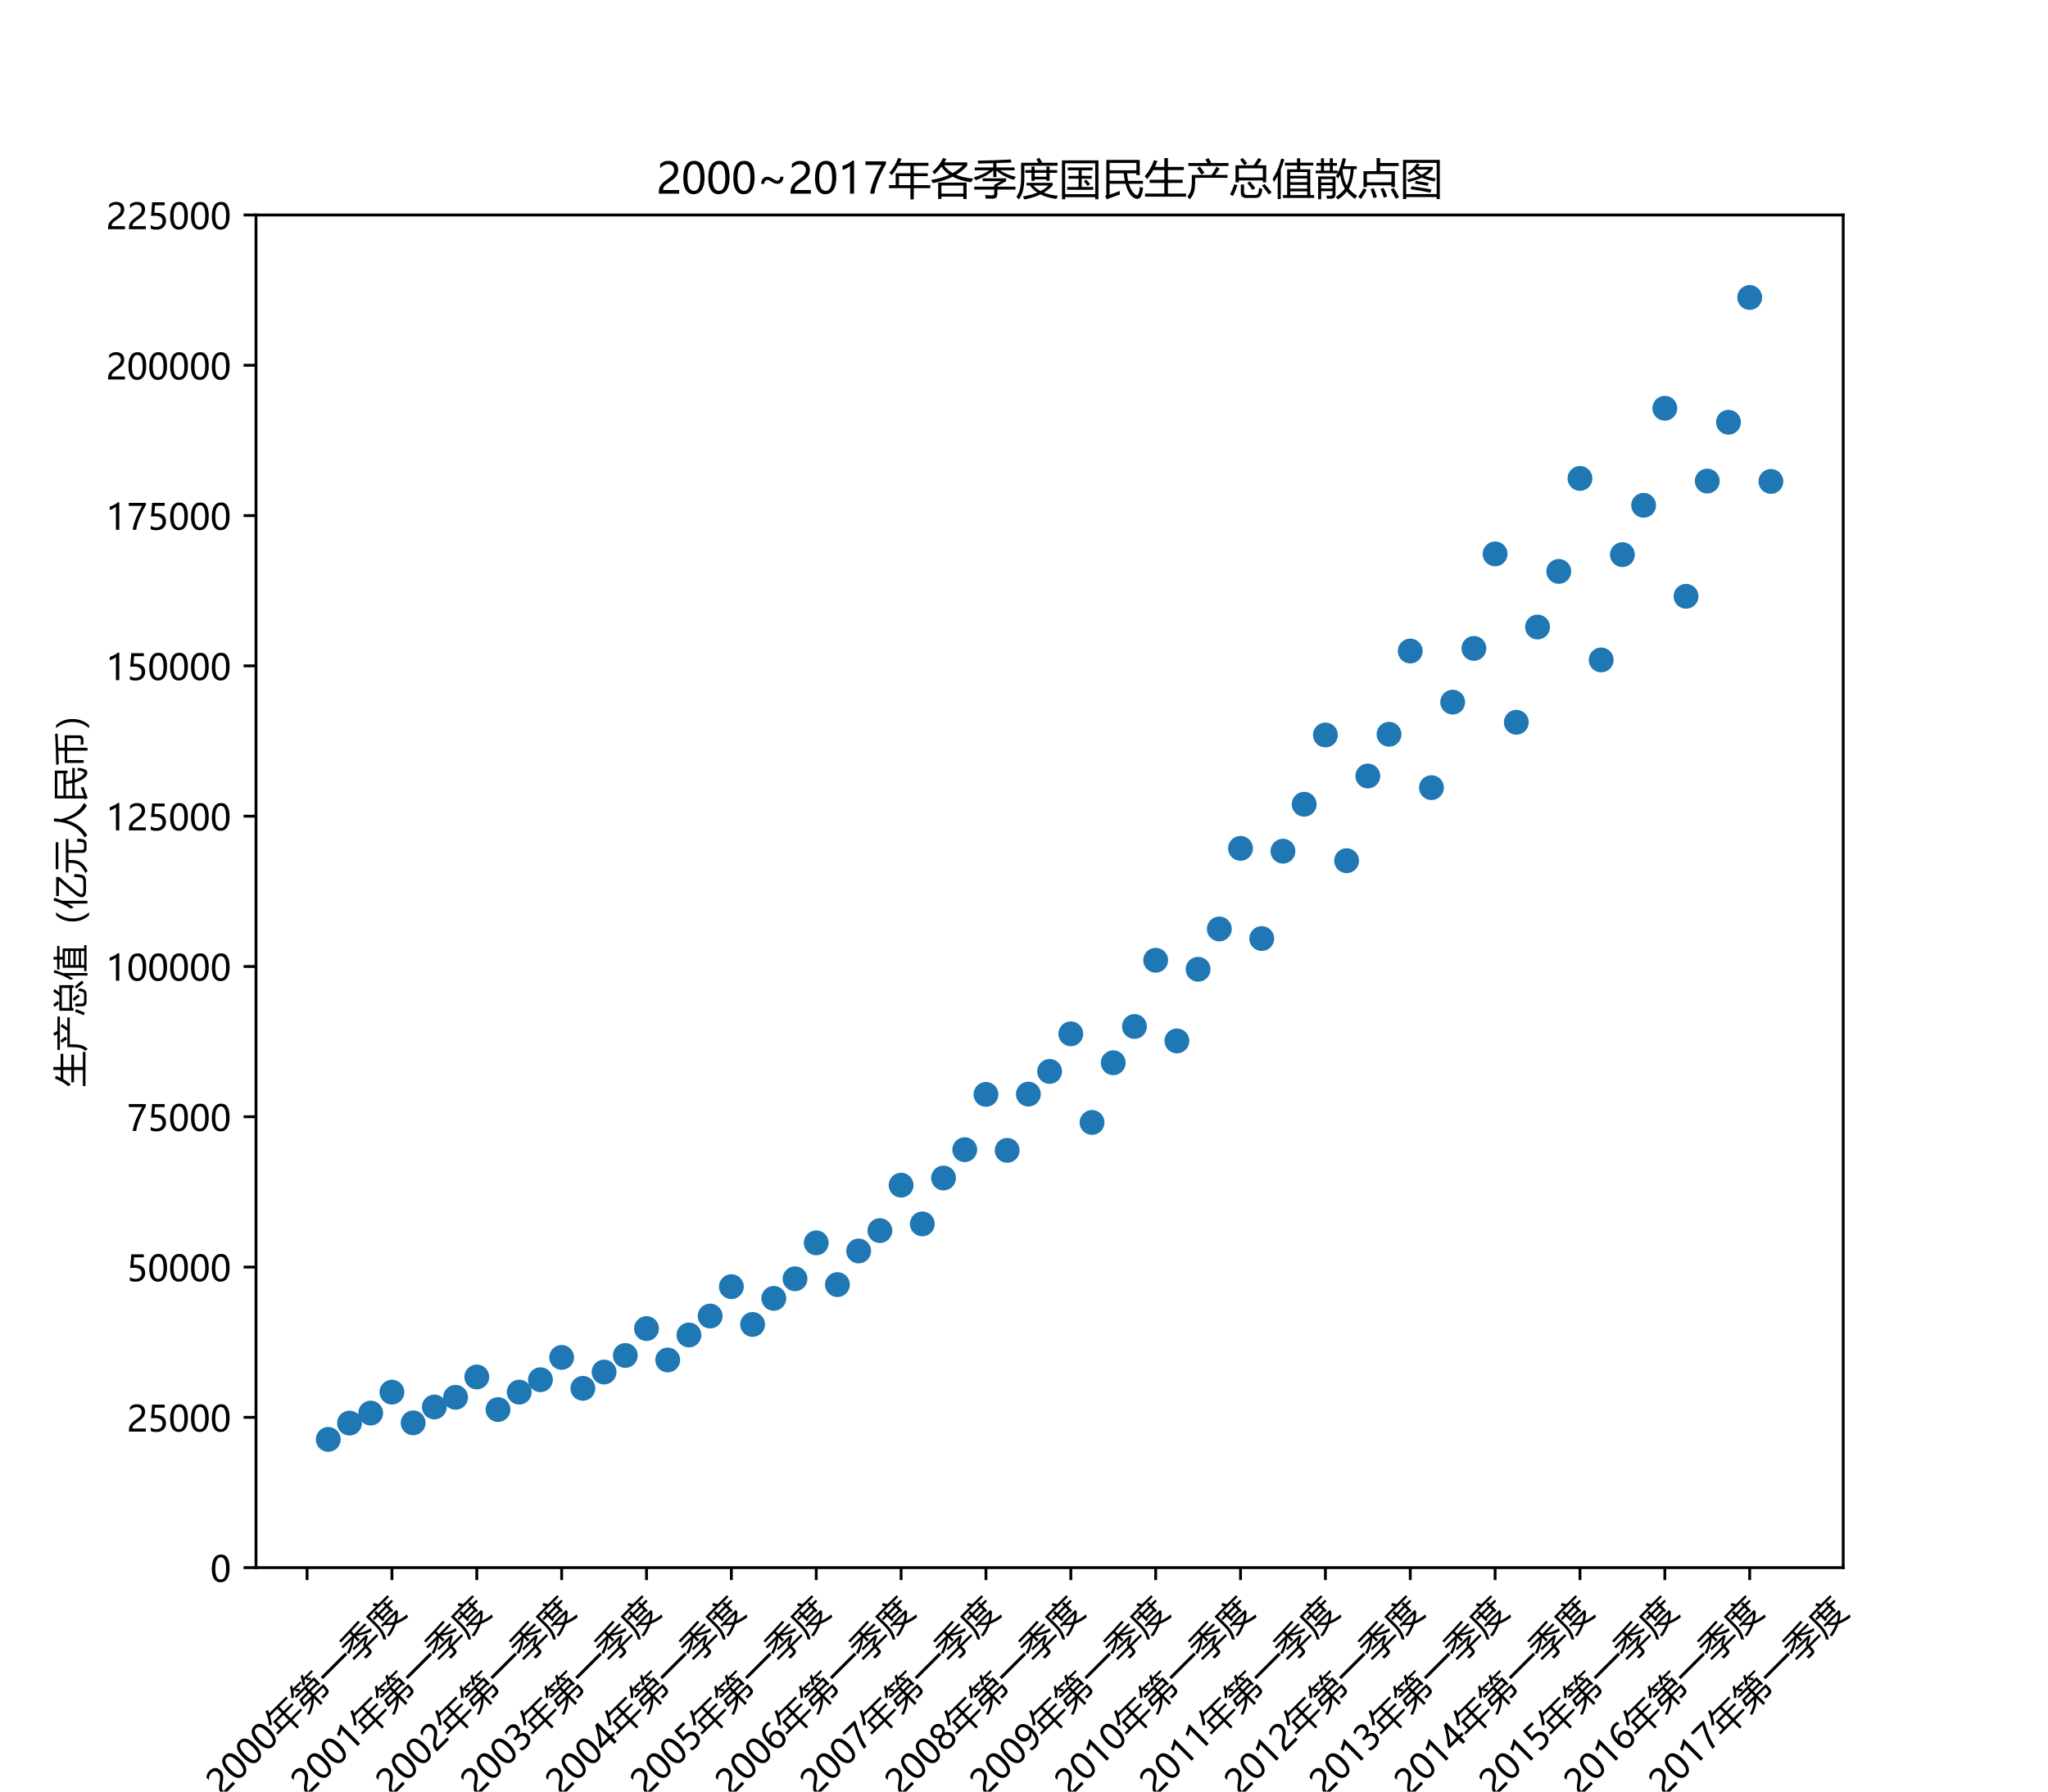 <?xml version="1.0" encoding="utf-8" standalone="no"?>
<!DOCTYPE svg PUBLIC "-//W3C//DTD SVG 1.1//EN"
  "http://www.w3.org/Graphics/SVG/1.1/DTD/svg11.dtd">
<!-- Created with matplotlib (https://matplotlib.org/) -->
<svg height="504pt" version="1.1" viewBox="0 0 576 504" width="576pt" xmlns="http://www.w3.org/2000/svg" xmlns:xlink="http://www.w3.org/1999/xlink">
 <defs>
  <style type="text/css">
*{stroke-linecap:butt;stroke-linejoin:round;}
  </style>
 </defs>
 <g id="figure_1">
  <g id="patch_1">
   <path d="M 0 504 
L 576 504 
L 576 0 
L 0 0 
z
" style="fill:#ffffff;"/>
  </g>
  <g id="axes_1">
   <g id="patch_2">
    <path d="M 72 441 
L 518.4 441 
L 518.4 60.48 
L 72 60.48 
z
" style="fill:#ffffff;"/>
   </g>
   <g id="PathCollection_1">
    <defs>
     <path d="M 0 3 
C 0.796 3 1.559 2.684 2.121 2.121 
C 2.684 1.559 3 0.796 3 0 
C 3 -0.796 2.684 -1.559 2.121 -2.121 
C 1.559 -2.684 0.796 -3 0 -3 
C -0.796 -3 -1.559 -2.684 -2.121 -2.121 
C -2.684 -1.559 -3 -0.796 -3 0 
C -3 0.796 -2.684 1.559 -2.121 2.121 
C -1.559 2.684 -0.796 3 0 3 
z
" id="m6bd9a61816" style="stroke:#1f77b4;"/>
    </defs>
    <g clip-path="url(#p564c3a0871)">
     <use style="fill:#1f77b4;stroke:#1f77b4;" x="92.331" xlink:href="#m6bd9a61816" y="404.927"/>
     <use style="fill:#1f77b4;stroke:#1f77b4;" x="98.298" xlink:href="#m6bd9a61816" y="400.338"/>
     <use style="fill:#1f77b4;stroke:#1f77b4;" x="104.264" xlink:href="#m6bd9a61816" y="397.515"/>
     <use style="fill:#1f77b4;stroke:#1f77b4;" x="110.231" xlink:href="#m6bd9a61816" y="391.627"/>
     <use style="fill:#1f77b4;stroke:#1f77b4;" x="116.198" xlink:href="#m6bd9a61816" y="400.265"/>
     <use style="fill:#1f77b4;stroke:#1f77b4;" x="122.165" xlink:href="#m6bd9a61816" y="395.8"/>
     <use style="fill:#1f77b4;stroke:#1f77b4;" x="128.131" xlink:href="#m6bd9a61816" y="393.083"/>
     <use style="fill:#1f77b4;stroke:#1f77b4;" x="134.098" xlink:href="#m6bd9a61816" y="387.361"/>
     <use style="fill:#1f77b4;stroke:#1f77b4;" x="140.065" xlink:href="#m6bd9a61816" y="396.53"/>
     <use style="fill:#1f77b4;stroke:#1f77b4;" x="146.032" xlink:href="#m6bd9a61816" y="391.626"/>
     <use style="fill:#1f77b4;stroke:#1f77b4;" x="151.998" xlink:href="#m6bd9a61816" y="388.138"/>
     <use style="fill:#1f77b4;stroke:#1f77b4;" x="157.965" xlink:href="#m6bd9a61816" y="381.858"/>
     <use style="fill:#1f77b4;stroke:#1f77b4;" x="163.932" xlink:href="#m6bd9a61816" y="390.559"/>
     <use style="fill:#1f77b4;stroke:#1f77b4;" x="169.899" xlink:href="#m6bd9a61816" y="385.973"/>
     <use style="fill:#1f77b4;stroke:#1f77b4;" x="175.865" xlink:href="#m6bd9a61816" y="381.314"/>
     <use style="fill:#1f77b4;stroke:#1f77b4;" x="181.832" xlink:href="#m6bd9a61816" y="373.745"/>
     <use style="fill:#1f77b4;stroke:#1f77b4;" x="187.799" xlink:href="#m6bd9a61816" y="382.578"/>
     <use style="fill:#1f77b4;stroke:#1f77b4;" x="193.766" xlink:href="#m6bd9a61816" y="375.549"/>
     <use style="fill:#1f77b4;stroke:#1f77b4;" x="199.732" xlink:href="#m6bd9a61816" y="370.215"/>
     <use style="fill:#1f77b4;stroke:#1f77b4;" x="205.699" xlink:href="#m6bd9a61816" y="361.954"/>
     <use style="fill:#1f77b4;stroke:#1f77b4;" x="211.666" xlink:href="#m6bd9a61816" y="372.585"/>
     <use style="fill:#1f77b4;stroke:#1f77b4;" x="217.632" xlink:href="#m6bd9a61816" y="365.246"/>
     <use style="fill:#1f77b4;stroke:#1f77b4;" x="223.599" xlink:href="#m6bd9a61816" y="359.742"/>
     <use style="fill:#1f77b4;stroke:#1f77b4;" x="229.566" xlink:href="#m6bd9a61816" y="349.633"/>
     <use style="fill:#1f77b4;stroke:#1f77b4;" x="235.533" xlink:href="#m6bd9a61816" y="361.38"/>
     <use style="fill:#1f77b4;stroke:#1f77b4;" x="241.499" xlink:href="#m6bd9a61816" y="351.919"/>
     <use style="fill:#1f77b4;stroke:#1f77b4;" x="247.466" xlink:href="#m6bd9a61816" y="346.183"/>
     <use style="fill:#1f77b4;stroke:#1f77b4;" x="253.433" xlink:href="#m6bd9a61816" y="333.403"/>
     <use style="fill:#1f77b4;stroke:#1f77b4;" x="259.4" xlink:href="#m6bd9a61816" y="344.302"/>
     <use style="fill:#1f77b4;stroke:#1f77b4;" x="265.366" xlink:href="#m6bd9a61816" y="331.394"/>
     <use style="fill:#1f77b4;stroke:#1f77b4;" x="271.333" xlink:href="#m6bd9a61816" y="323.421"/>
     <use style="fill:#1f77b4;stroke:#1f77b4;" x="277.3" xlink:href="#m6bd9a61816" y="307.866"/>
     <use style="fill:#1f77b4;stroke:#1f77b4;" x="283.267" xlink:href="#m6bd9a61816" y="323.613"/>
     <use style="fill:#1f77b4;stroke:#1f77b4;" x="289.233" xlink:href="#m6bd9a61816" y="307.786"/>
     <use style="fill:#1f77b4;stroke:#1f77b4;" x="295.2" xlink:href="#m6bd9a61816" y="301.405"/>
     <use style="fill:#1f77b4;stroke:#1f77b4;" x="301.167" xlink:href="#m6bd9a61816" y="290.831"/>
     <use style="fill:#1f77b4;stroke:#1f77b4;" x="307.133" xlink:href="#m6bd9a61816" y="315.761"/>
     <use style="fill:#1f77b4;stroke:#1f77b4;" x="313.1" xlink:href="#m6bd9a61816" y="298.971"/>
     <use style="fill:#1f77b4;stroke:#1f77b4;" x="319.067" xlink:href="#m6bd9a61816" y="288.768"/>
     <use style="fill:#1f77b4;stroke:#1f77b4;" x="325.034" xlink:href="#m6bd9a61816" y="270.133"/>
     <use style="fill:#1f77b4;stroke:#1f77b4;" x="331" xlink:href="#m6bd9a61816" y="292.823"/>
     <use style="fill:#1f77b4;stroke:#1f77b4;" x="336.967" xlink:href="#m6bd9a61816" y="272.671"/>
     <use style="fill:#1f77b4;stroke:#1f77b4;" x="342.934" xlink:href="#m6bd9a61816" y="261.329"/>
     <use style="fill:#1f77b4;stroke:#1f77b4;" x="348.901" xlink:href="#m6bd9a61816" y="238.661"/>
     <use style="fill:#1f77b4;stroke:#1f77b4;" x="354.867" xlink:href="#m6bd9a61816" y="264.031"/>
     <use style="fill:#1f77b4;stroke:#1f77b4;" x="360.834" xlink:href="#m6bd9a61816" y="239.452"/>
     <use style="fill:#1f77b4;stroke:#1f77b4;" x="366.801" xlink:href="#m6bd9a61816" y="226.249"/>
     <use style="fill:#1f77b4;stroke:#1f77b4;" x="372.768" xlink:href="#m6bd9a61816" y="206.763"/>
     <use style="fill:#1f77b4;stroke:#1f77b4;" x="378.734" xlink:href="#m6bd9a61816" y="242.125"/>
     <use style="fill:#1f77b4;stroke:#1f77b4;" x="384.701" xlink:href="#m6bd9a61816" y="218.299"/>
     <use style="fill:#1f77b4;stroke:#1f77b4;" x="390.668" xlink:href="#m6bd9a61816" y="206.562"/>
     <use style="fill:#1f77b4;stroke:#1f77b4;" x="396.634" xlink:href="#m6bd9a61816" y="183.145"/>
     <use style="fill:#1f77b4;stroke:#1f77b4;" x="402.601" xlink:href="#m6bd9a61816" y="221.572"/>
     <use style="fill:#1f77b4;stroke:#1f77b4;" x="408.568" xlink:href="#m6bd9a61816" y="197.523"/>
     <use style="fill:#1f77b4;stroke:#1f77b4;" x="414.535" xlink:href="#m6bd9a61816" y="182.407"/>
     <use style="fill:#1f77b4;stroke:#1f77b4;" x="420.501" xlink:href="#m6bd9a61816" y="155.821"/>
     <use style="fill:#1f77b4;stroke:#1f77b4;" x="426.468" xlink:href="#m6bd9a61816" y="203.186"/>
     <use style="fill:#1f77b4;stroke:#1f77b4;" x="432.435" xlink:href="#m6bd9a61816" y="176.393"/>
     <use style="fill:#1f77b4;stroke:#1f77b4;" x="438.402" xlink:href="#m6bd9a61816" y="160.748"/>
     <use style="fill:#1f77b4;stroke:#1f77b4;" x="444.368" xlink:href="#m6bd9a61816" y="134.584"/>
     <use style="fill:#1f77b4;stroke:#1f77b4;" x="450.335" xlink:href="#m6bd9a61816" y="185.651"/>
     <use style="fill:#1f77b4;stroke:#1f77b4;" x="456.302" xlink:href="#m6bd9a61816" y="156.028"/>
     <use style="fill:#1f77b4;stroke:#1f77b4;" x="462.269" xlink:href="#m6bd9a61816" y="142.147"/>
     <use style="fill:#1f77b4;stroke:#1f77b4;" x="468.235" xlink:href="#m6bd9a61816" y="114.849"/>
     <use style="fill:#1f77b4;stroke:#1f77b4;" x="474.202" xlink:href="#m6bd9a61816" y="167.748"/>
     <use style="fill:#1f77b4;stroke:#1f77b4;" x="480.169" xlink:href="#m6bd9a61816" y="135.326"/>
     <use style="fill:#1f77b4;stroke:#1f77b4;" x="486.136" xlink:href="#m6bd9a61816" y="118.777"/>
     <use style="fill:#1f77b4;stroke:#1f77b4;" x="492.102" xlink:href="#m6bd9a61816" y="83.681"/>
     <use style="fill:#1f77b4;stroke:#1f77b4;" x="498.069" xlink:href="#m6bd9a61816" y="135.429"/>
    </g>
   </g>
   <g id="matplotlib.axis_1">
    <g id="xtick_1">
     <g id="line2d_1">
      <defs>
       <path d="M 0 0 
L 0 3.5 
" id="mee7a3a6217" style="stroke:#000000;stroke-width:0.8;"/>
      </defs>
      <g>
       <use style="stroke:#000000;stroke-width:0.8;" x="86.364" xlink:href="#mee7a3a6217" y="441"/>
      </g>
     </g>
     <g id="text_1">
      <!-- 2000年第一季度 -->
      <defs>
       <path d="M 41.656 55.812 
Q 41.656 61.922 37.797 65.406 
Q 33.938 68.891 27.297 68.891 
Q 22.609 68.891 17.812 66.5 
Q 13.031 64.109 8.891 59.672 
L 8.891 68.953 
Q 12.594 72.797 17.297 74.844 
Q 22.016 76.906 28.375 76.906 
Q 38.625 76.906 44.875 71.406 
Q 51.125 65.922 51.125 56.547 
Q 51.125 48.188 47.281 42.078 
Q 43.453 35.984 34.188 29.594 
Q 24.703 23.047 21.5 20.219 
Q 18.312 17.391 17.031 14.797 
Q 15.766 12.203 15.766 8.5 
L 53.375 8.5 
L 53.375 0 
L 5.812 0 
L 5.812 3.766 
Q 5.812 10.297 7.594 14.859 
Q 9.375 19.438 13.469 23.75 
Q 17.578 28.078 26.266 34.125 
Q 35.156 40.375 38.406 45.094 
Q 41.656 49.812 41.656 55.812 
z
" id="MicrosoftYaHei-50"/>
       <path d="M 4.438 36.328 
Q 4.438 56.344 11.078 66.625 
Q 17.719 76.906 30.328 76.906 
Q 54.344 76.906 54.344 38.141 
Q 54.344 19 47.578 8.859 
Q 40.828 -1.266 28.609 -1.266 
Q 17.094 -1.266 10.766 8.344 
Q 4.438 17.969 4.438 36.328 
z
M 14.203 36.766 
Q 14.203 6.641 29.5 6.641 
Q 44.531 6.641 44.531 37.25 
Q 44.531 68.953 29.781 68.953 
Q 14.203 68.953 14.203 36.766 
z
" id="MicrosoftYaHei-48"/>
       <path d="M 1.859 19.969 
L 17.578 19.969 
L 17.578 47.906 
L 52.156 47.906 
L 52.156 65.281 
L 23.438 65.281 
Q 16.844 53.422 8.688 43.406 
Q 6.156 46.141 2.641 48.875 
Q 16.5 64.5 23.438 83.938 
L 31.453 81.688 
Q 29.391 76.859 27.156 72.312 
L 94.344 72.312 
L 94.344 65.281 
L 60.062 65.281 
L 60.062 47.906 
L 92.672 47.906 
L 92.672 41.062 
L 60.062 41.062 
L 60.062 19.969 
L 98.734 19.969 
L 98.734 12.938 
L 60.062 12.938 
L 60.062 -13.422 
L 52.156 -13.422 
L 52.156 12.938 
L 1.859 12.938 
z
M 25.297 19.969 
L 52.156 19.969 
L 52.156 41.062 
L 25.297 41.062 
z
" id="MicrosoftYaHei-24180"/>
       <path d="M 62.594 83.547 
L 71 83.547 
Q 68.844 78.719 66.5 74.359 
L 97.266 74.359 
L 97.266 68.312 
L 72.656 68.312 
Q 76.906 64.156 80.672 59.719 
L 75.094 55.516 
L 87.703 55.516 
L 87.703 29.438 
L 80.172 29.438 
L 80.172 32.953 
L 53.609 32.953 
L 53.609 23.188 
L 92.875 23.188 
Q 92.484 14.406 91.891 6.5 
Q 91.219 -5.812 79.391 -5.812 
Q 73.438 -5.812 64.656 -5.719 
Q 63.969 -2.094 62.984 2 
Q 72.562 1.516 77.938 1.516 
Q 83.688 1.516 84.188 7.281 
Q 84.672 11.859 84.859 16.547 
L 53.609 16.547 
L 53.609 -13.328 
L 45.797 -13.328 
L 45.797 14.203 
Q 32.172 -2.297 4.781 -10.984 
Q 3.031 -8.156 0.688 -4.734 
Q 24.469 2.25 38.484 16.547 
L 8.797 16.547 
L 8.797 23.188 
L 13.484 39.594 
L 45.797 39.594 
L 45.797 48.875 
L 11.625 48.875 
L 11.625 55.516 
L 30.812 55.516 
Q 26.766 60.797 22.75 65.375 
L 26.656 68.312 
L 19.484 68.312 
Q 13.672 60.547 6.062 54.047 
Q 4.109 56.391 1.172 59.328 
Q 13.578 69.391 20.219 83.547 
L 28.609 83.547 
Q 26.375 78.766 23.641 74.359 
L 51.953 74.359 
L 51.953 68.312 
L 28.516 68.312 
Q 32.422 64.359 36.422 59.812 
L 30.953 55.516 
L 74.906 55.516 
Q 70.953 60.844 67.094 65.281 
L 71.234 68.312 
L 62.938 68.312 
Q 59.125 62.25 54.781 57.375 
Q 52.641 59.516 48.828 62.156 
Q 57.031 70.562 62.594 83.547 
z
M 16.797 23.188 
L 45.797 23.188 
L 45.797 32.953 
L 19.531 32.953 
z
M 80.172 48.875 
L 53.609 48.875 
L 53.609 39.594 
L 80.172 39.594 
z
" id="MicrosoftYaHei-31532"/>
       <path d="M 1.562 42.234 
L 98.641 42.234 
L 98.641 33.641 
L 1.562 33.641 
z
" id="MicrosoftYaHei-19968"/>
       <path d="M 2.828 61.469 
L 46.297 61.469 
L 46.297 71.438 
Q 28.375 70.906 11.141 70.562 
Q 10.75 73.688 9.578 77.391 
Q 51.562 77.984 87.594 80.125 
L 88.875 73 
Q 71 72.266 53.719 71.688 
L 53.719 61.469 
L 96.297 61.469 
L 96.297 54.828 
L 62.359 54.828 
Q 76.766 44.531 99.125 39.5 
Q 96.781 36.188 94.625 32.281 
Q 68.656 40.188 53.719 54.344 
L 53.719 38.922 
L 46.297 38.922 
L 46.297 54.5 
Q 32.234 41.266 5.172 31.297 
Q 3.516 34.625 0.594 37.938 
Q 23.922 45.266 37.312 54.828 
L 2.828 54.828 
z
M 1.766 16.453 
L 48.531 16.453 
L 48.531 20.75 
L 64.359 29.25 
L 21.484 29.25 
L 21.484 35.891 
L 76.562 35.891 
L 76.562 29.156 
L 55.953 18.016 
L 55.953 16.453 
L 98.344 16.453 
L 98.344 9.625 
L 55.953 9.625 
L 55.953 0.828 
Q 55.953 -6.5 53.328 -8.938 
Q 50.875 -11.766 44.047 -11.766 
Q 36.922 -11.766 28.516 -11.578 
Q 28.219 -7.766 27.344 -3.078 
Q 35.25 -3.953 42.969 -4.047 
Q 48.531 -4.156 48.531 1.516 
L 48.531 9.625 
L 1.766 9.625 
z
" id="MicrosoftYaHei-23395"/>
       <path d="M 24.219 19 
L 24.219 25.438 
L 85.453 25.438 
L 85.453 19.094 
Q 76.609 9.578 64.797 2.547 
Q 78.906 -3.125 97.859 -4.828 
L 94.047 -12.453 
Q 72.266 -9.422 56.938 -1.703 
Q 40.625 -9.672 19.531 -13.531 
Q 17.969 -10.406 15.531 -6.5 
Q 34.859 -3.469 49.469 2.594 
Q 39.016 9.375 32.281 19 
z
M 21.297 55.328 
L 35.844 55.328 
L 35.844 63.531 
L 43.266 63.531 
L 43.266 55.328 
L 70.906 55.328 
L 70.906 63.625 
L 78.328 63.625 
L 78.328 55.328 
L 96.094 55.328 
L 96.094 48.875 
L 78.328 48.875 
L 78.328 30.125 
L 70.906 30.125 
L 70.906 33.547 
L 43.266 33.547 
L 43.266 30.031 
L 35.844 30.031 
L 35.844 48.875 
L 21.297 48.875 
z
M 47.266 80.812 
L 54.391 84.234 
Q 57.719 79 61.078 72.406 
L 97.078 72.406 
L 97.078 65.578 
L 19.141 65.578 
L 19.141 36.188 
Q 19.141 2.781 6.156 -13.625 
Q 3.719 -10.406 0.594 -6.984 
Q 11.328 6.203 11.531 36.672 
L 11.531 72.406 
L 52.047 72.406 
Q 49.812 76.703 47.266 80.812 
z
M 43.266 39.797 
L 70.906 39.797 
L 70.906 48.875 
L 43.266 48.875 
z
M 75.297 19 
L 40.438 19 
Q 47.359 11.375 57.125 6.109 
Q 67.719 11.578 75.297 19 
z
" id="MicrosoftYaHei-24230"/>
      </defs>
      <g transform="translate(62.341 505.594)rotate(-45)scale(0.1 -0.1)">
       <use xlink:href="#MicrosoftYaHei-50"/>
       <use x="58.643" xlink:href="#MicrosoftYaHei-48"/>
       <use x="117.285" xlink:href="#MicrosoftYaHei-48"/>
       <use x="175.928" xlink:href="#MicrosoftYaHei-48"/>
       <use x="234.57" xlink:href="#MicrosoftYaHei-24180"/>
       <use x="334.57" xlink:href="#MicrosoftYaHei-31532"/>
       <use x="434.57" xlink:href="#MicrosoftYaHei-19968"/>
       <use x="534.57" xlink:href="#MicrosoftYaHei-23395"/>
       <use x="634.57" xlink:href="#MicrosoftYaHei-24230"/>
      </g>
     </g>
    </g>
    <g id="xtick_2">
     <g id="line2d_2">
      <g>
       <use style="stroke:#000000;stroke-width:0.8;" x="110.231" xlink:href="#mee7a3a6217" y="441"/>
      </g>
     </g>
     <g id="text_2">
      <!-- 2001年第一季度 -->
      <defs>
       <path d="M 27.828 0 
L 27.828 64.703 
Q 25.594 62.453 20.234 59.672 
Q 14.891 56.891 10.359 55.766 
L 10.359 65.141 
Q 16.359 66.797 23.188 70.438 
Q 30.031 74.078 33.688 77.297 
L 37.312 77.297 
L 37.312 0 
z
" id="MicrosoftYaHei-49"/>
      </defs>
      <g transform="translate(86.208 505.594)rotate(-45)scale(0.1 -0.1)">
       <use xlink:href="#MicrosoftYaHei-50"/>
       <use x="58.643" xlink:href="#MicrosoftYaHei-48"/>
       <use x="117.285" xlink:href="#MicrosoftYaHei-48"/>
       <use x="175.928" xlink:href="#MicrosoftYaHei-49"/>
       <use x="234.57" xlink:href="#MicrosoftYaHei-24180"/>
       <use x="334.57" xlink:href="#MicrosoftYaHei-31532"/>
       <use x="434.57" xlink:href="#MicrosoftYaHei-19968"/>
       <use x="534.57" xlink:href="#MicrosoftYaHei-23395"/>
       <use x="634.57" xlink:href="#MicrosoftYaHei-24230"/>
      </g>
     </g>
    </g>
    <g id="xtick_3">
     <g id="line2d_3">
      <g>
       <use style="stroke:#000000;stroke-width:0.8;" x="134.098" xlink:href="#mee7a3a6217" y="441"/>
      </g>
     </g>
     <g id="text_3">
      <!-- 2002年第一季度 -->
      <g transform="translate(110.075 505.594)rotate(-45)scale(0.1 -0.1)">
       <use xlink:href="#MicrosoftYaHei-50"/>
       <use x="58.643" xlink:href="#MicrosoftYaHei-48"/>
       <use x="117.285" xlink:href="#MicrosoftYaHei-48"/>
       <use x="175.928" xlink:href="#MicrosoftYaHei-50"/>
       <use x="234.57" xlink:href="#MicrosoftYaHei-24180"/>
       <use x="334.57" xlink:href="#MicrosoftYaHei-31532"/>
       <use x="434.57" xlink:href="#MicrosoftYaHei-19968"/>
       <use x="534.57" xlink:href="#MicrosoftYaHei-23395"/>
       <use x="634.57" xlink:href="#MicrosoftYaHei-24230"/>
      </g>
     </g>
    </g>
    <g id="xtick_4">
     <g id="line2d_4">
      <g>
       <use style="stroke:#000000;stroke-width:0.8;" x="157.965" xlink:href="#mee7a3a6217" y="441"/>
      </g>
     </g>
     <g id="text_4">
      <!-- 2003年第一季度 -->
      <defs>
       <path d="M 6.984 12.641 
Q 14.75 6.641 24.516 6.641 
Q 32.328 6.641 36.891 10.469 
Q 41.453 14.312 41.453 20.75 
Q 41.453 35.109 20.906 35.109 
L 14.594 35.109 
L 14.594 43.016 
L 20.609 43.016 
Q 38.812 43.016 38.812 56.5 
Q 38.812 68.953 24.906 68.953 
Q 16.938 68.953 9.906 63.578 
L 9.906 72.609 
Q 17.328 76.906 27.25 76.906 
Q 36.922 76.906 42.781 71.844 
Q 48.641 66.797 48.641 58.734 
Q 48.641 43.891 33.5 39.656 
L 33.5 39.453 
Q 41.703 38.578 46.453 33.672 
Q 51.219 28.766 51.219 21.438 
Q 51.219 11.234 43.875 4.984 
Q 36.531 -1.266 24.312 -1.266 
Q 13.578 -1.266 6.984 2.734 
z
" id="MicrosoftYaHei-51"/>
      </defs>
      <g transform="translate(133.942 505.594)rotate(-45)scale(0.1 -0.1)">
       <use xlink:href="#MicrosoftYaHei-50"/>
       <use x="58.643" xlink:href="#MicrosoftYaHei-48"/>
       <use x="117.285" xlink:href="#MicrosoftYaHei-48"/>
       <use x="175.928" xlink:href="#MicrosoftYaHei-51"/>
       <use x="234.57" xlink:href="#MicrosoftYaHei-24180"/>
       <use x="334.57" xlink:href="#MicrosoftYaHei-31532"/>
       <use x="434.57" xlink:href="#MicrosoftYaHei-19968"/>
       <use x="534.57" xlink:href="#MicrosoftYaHei-23395"/>
       <use x="634.57" xlink:href="#MicrosoftYaHei-24230"/>
      </g>
     </g>
    </g>
    <g id="xtick_5">
     <g id="line2d_5">
      <g>
       <use style="stroke:#000000;stroke-width:0.8;" x="181.832" xlink:href="#mee7a3a6217" y="441"/>
      </g>
     </g>
     <g id="text_5">
      <!-- 2004年第一季度 -->
      <defs>
       <path d="M 45.406 75.641 
L 45.406 25.688 
L 56.734 25.688 
L 56.734 17.781 
L 45.406 17.781 
L 45.406 0 
L 36.141 0 
L 36.141 17.781 
L 0.828 17.781 
L 0.828 25.25 
Q 10.25 35.844 19.766 49.656 
Q 29.297 63.484 35.5 75.641 
z
M 11.578 25.688 
L 36.141 25.688 
L 36.141 61.719 
Q 31.062 52.594 25.25 44.016 
Q 19.438 35.453 11.578 25.688 
z
" id="MicrosoftYaHei-52"/>
      </defs>
      <g transform="translate(157.809 505.594)rotate(-45)scale(0.1 -0.1)">
       <use xlink:href="#MicrosoftYaHei-50"/>
       <use x="58.643" xlink:href="#MicrosoftYaHei-48"/>
       <use x="117.285" xlink:href="#MicrosoftYaHei-48"/>
       <use x="175.928" xlink:href="#MicrosoftYaHei-52"/>
       <use x="234.57" xlink:href="#MicrosoftYaHei-24180"/>
       <use x="334.57" xlink:href="#MicrosoftYaHei-31532"/>
       <use x="434.57" xlink:href="#MicrosoftYaHei-19968"/>
       <use x="534.57" xlink:href="#MicrosoftYaHei-23395"/>
       <use x="634.57" xlink:href="#MicrosoftYaHei-24230"/>
      </g>
     </g>
    </g>
    <g id="xtick_6">
     <g id="line2d_6">
      <g>
       <use style="stroke:#000000;stroke-width:0.8;" x="205.699" xlink:href="#mee7a3a6217" y="441"/>
      </g>
     </g>
     <g id="text_6">
      <!-- 2005年第一季度 -->
      <defs>
       <path d="M 51.469 23.344 
Q 51.469 12.25 44.109 5.469 
Q 36.766 -1.312 24.359 -1.312 
Q 13.719 -1.312 8.5 1.859 
L 8.5 11.625 
Q 16.156 6.641 24.125 6.641 
Q 32.031 6.641 36.891 11 
Q 41.75 15.375 41.75 22.609 
Q 41.75 29.828 36.688 33.859 
Q 31.641 37.891 22.406 37.891 
Q 15.281 37.891 9.578 37.25 
L 12.359 75.641 
L 47.703 75.641 
L 47.703 67.234 
L 20.406 67.234 
L 18.844 45.797 
L 25.734 46.094 
Q 37.75 46.094 44.609 40.109 
Q 51.469 34.125 51.469 23.344 
z
" id="MicrosoftYaHei-53"/>
      </defs>
      <g transform="translate(181.676 505.594)rotate(-45)scale(0.1 -0.1)">
       <use xlink:href="#MicrosoftYaHei-50"/>
       <use x="58.643" xlink:href="#MicrosoftYaHei-48"/>
       <use x="117.285" xlink:href="#MicrosoftYaHei-48"/>
       <use x="175.928" xlink:href="#MicrosoftYaHei-53"/>
       <use x="234.57" xlink:href="#MicrosoftYaHei-24180"/>
       <use x="334.57" xlink:href="#MicrosoftYaHei-31532"/>
       <use x="434.57" xlink:href="#MicrosoftYaHei-19968"/>
       <use x="534.57" xlink:href="#MicrosoftYaHei-23395"/>
       <use x="634.57" xlink:href="#MicrosoftYaHei-24230"/>
      </g>
     </g>
    </g>
    <g id="xtick_7">
     <g id="line2d_7">
      <g>
       <use style="stroke:#000000;stroke-width:0.8;" x="229.566" xlink:href="#mee7a3a6217" y="441"/>
      </g>
     </g>
     <g id="text_7">
      <!-- 2006年第一季度 -->
      <defs>
       <path d="M 49.703 65.922 
Q 43.797 68.953 37.359 68.953 
Q 27.547 68.953 21.578 60.406 
Q 15.625 51.859 15.531 37.062 
L 15.766 37.062 
Q 21.141 47.469 32.906 47.469 
Q 42.719 47.469 48.578 41.062 
Q 54.438 34.672 54.438 24.078 
Q 54.438 12.984 47.672 5.859 
Q 40.922 -1.266 30.422 -1.266 
Q 18.891 -1.266 12.328 7.734 
Q 5.766 16.75 5.766 33.297 
Q 5.766 53.328 14.375 65.109 
Q 23 76.906 37.062 76.906 
Q 45.125 76.906 49.703 74.703 
z
M 16.109 24.75 
Q 16.109 17.281 20.094 11.953 
Q 24.078 6.641 30.672 6.641 
Q 36.922 6.641 40.828 11.234 
Q 44.734 15.828 44.734 23.047 
Q 44.734 30.859 41.047 35.203 
Q 37.359 39.547 30.562 39.547 
Q 24.125 39.547 20.109 35.156 
Q 16.109 30.766 16.109 24.75 
z
" id="MicrosoftYaHei-54"/>
      </defs>
      <g transform="translate(205.543 505.594)rotate(-45)scale(0.1 -0.1)">
       <use xlink:href="#MicrosoftYaHei-50"/>
       <use x="58.643" xlink:href="#MicrosoftYaHei-48"/>
       <use x="117.285" xlink:href="#MicrosoftYaHei-48"/>
       <use x="175.928" xlink:href="#MicrosoftYaHei-54"/>
       <use x="234.57" xlink:href="#MicrosoftYaHei-24180"/>
       <use x="334.57" xlink:href="#MicrosoftYaHei-31532"/>
       <use x="434.57" xlink:href="#MicrosoftYaHei-19968"/>
       <use x="534.57" xlink:href="#MicrosoftYaHei-23395"/>
       <use x="634.57" xlink:href="#MicrosoftYaHei-24230"/>
      </g>
     </g>
    </g>
    <g id="xtick_8">
     <g id="line2d_8">
      <g>
       <use style="stroke:#000000;stroke-width:0.8;" x="253.433" xlink:href="#mee7a3a6217" y="441"/>
      </g>
     </g>
     <g id="text_8">
      <!-- 2007年第一季度 -->
      <defs>
       <path d="M 53.469 69.734 
Q 41.547 48.922 34.734 31.219 
Q 27.938 13.531 26.312 0 
L 16.359 0 
Q 18.172 13.328 24.906 30.422 
Q 31.641 47.516 42.922 67.188 
L 5.422 67.188 
L 5.422 75.641 
L 53.469 75.641 
z
" id="MicrosoftYaHei-55"/>
      </defs>
      <g transform="translate(229.409 505.594)rotate(-45)scale(0.1 -0.1)">
       <use xlink:href="#MicrosoftYaHei-50"/>
       <use x="58.643" xlink:href="#MicrosoftYaHei-48"/>
       <use x="117.285" xlink:href="#MicrosoftYaHei-48"/>
       <use x="175.928" xlink:href="#MicrosoftYaHei-55"/>
       <use x="234.57" xlink:href="#MicrosoftYaHei-24180"/>
       <use x="334.57" xlink:href="#MicrosoftYaHei-31532"/>
       <use x="434.57" xlink:href="#MicrosoftYaHei-19968"/>
       <use x="534.57" xlink:href="#MicrosoftYaHei-23395"/>
       <use x="634.57" xlink:href="#MicrosoftYaHei-24230"/>
      </g>
     </g>
    </g>
    <g id="xtick_9">
     <g id="line2d_9">
      <g>
       <use style="stroke:#000000;stroke-width:0.8;" x="277.3" xlink:href="#mee7a3a6217" y="441"/>
      </g>
     </g>
     <g id="text_9">
      <!-- 2008年第一季度 -->
      <defs>
       <path d="M 4.781 21.094 
Q 4.781 27.641 8.688 33.156 
Q 12.594 38.672 18.75 41.016 
Q 13.812 43.797 10.938 48.141 
Q 8.062 52.484 8.062 57.562 
Q 8.062 62.938 10.812 67.375 
Q 13.578 71.828 18.484 74.359 
Q 23.391 76.906 29.297 76.906 
Q 35.25 76.906 40.188 74.391 
Q 45.125 71.875 47.859 67.422 
Q 50.594 62.984 50.594 57.562 
Q 50.594 52.594 47.781 48.219 
Q 44.969 43.844 39.984 41.016 
Q 46.141 38.625 50 33.109 
Q 53.859 27.594 53.859 21.094 
Q 53.859 14.656 50.781 9.547 
Q 47.703 4.438 42.031 1.609 
Q 36.375 -1.219 29.297 -1.219 
Q 22.266 -1.219 16.641 1.609 
Q 11.031 4.438 7.906 9.562 
Q 4.781 14.703 4.781 21.094 
z
M 14.156 21.531 
Q 14.156 14.797 18.312 10.734 
Q 22.469 6.688 29.344 6.688 
Q 36.078 6.688 40.344 10.812 
Q 44.625 14.938 44.625 21.531 
Q 44.625 27.781 40.297 32.047 
Q 35.984 36.328 29.344 36.328 
Q 22.75 36.328 18.453 32.156 
Q 14.156 27.984 14.156 21.531 
z
M 16.891 56.781 
Q 16.891 51.703 20.5 48.062 
Q 24.125 44.438 29.344 44.438 
Q 34.469 44.438 38.203 48.094 
Q 41.938 51.766 41.938 56.781 
Q 41.938 61.922 38.344 65.484 
Q 34.766 69.047 29.344 69.047 
Q 23.969 69.047 20.422 65.547 
Q 16.891 62.062 16.891 56.781 
z
" id="MicrosoftYaHei-56"/>
      </defs>
      <g transform="translate(253.276 505.594)rotate(-45)scale(0.1 -0.1)">
       <use xlink:href="#MicrosoftYaHei-50"/>
       <use x="58.643" xlink:href="#MicrosoftYaHei-48"/>
       <use x="117.285" xlink:href="#MicrosoftYaHei-48"/>
       <use x="175.928" xlink:href="#MicrosoftYaHei-56"/>
       <use x="234.57" xlink:href="#MicrosoftYaHei-24180"/>
       <use x="334.57" xlink:href="#MicrosoftYaHei-31532"/>
       <use x="434.57" xlink:href="#MicrosoftYaHei-19968"/>
       <use x="534.57" xlink:href="#MicrosoftYaHei-23395"/>
       <use x="634.57" xlink:href="#MicrosoftYaHei-24230"/>
      </g>
     </g>
    </g>
    <g id="xtick_10">
     <g id="line2d_10">
      <g>
       <use style="stroke:#000000;stroke-width:0.8;" x="301.167" xlink:href="#mee7a3a6217" y="441"/>
      </g>
     </g>
     <g id="text_10">
      <!-- 2009年第一季度 -->
      <defs>
       <path d="M 9.031 10.25 
Q 15.281 6.641 22.516 6.641 
Q 32.672 6.641 38.25 14.641 
Q 43.844 22.656 43.844 37.406 
Q 43.75 37.312 43.656 37.406 
Q 38.672 27.938 26.906 27.938 
Q 17.391 27.938 11.141 34.469 
Q 4.891 41.016 4.891 51.469 
Q 4.891 62.594 11.719 69.75 
Q 18.562 76.906 29.438 76.906 
Q 40.719 76.906 47.062 68.047 
Q 53.422 59.188 53.422 42.234 
Q 53.422 21.297 45.219 10.016 
Q 37.016 -1.266 22.516 -1.266 
Q 14.547 -1.266 9.031 1.312 
z
M 14.547 52.688 
Q 14.547 45.062 18.453 40.594 
Q 22.359 36.141 29.25 36.141 
Q 35.203 36.141 39.25 40.203 
Q 43.312 44.281 43.312 50.094 
Q 43.312 58.25 39.281 63.594 
Q 35.25 68.953 28.656 68.953 
Q 22.562 68.953 18.547 64.312 
Q 14.547 59.672 14.547 52.688 
z
" id="MicrosoftYaHei-57"/>
      </defs>
      <g transform="translate(277.143 505.594)rotate(-45)scale(0.1 -0.1)">
       <use xlink:href="#MicrosoftYaHei-50"/>
       <use x="58.643" xlink:href="#MicrosoftYaHei-48"/>
       <use x="117.285" xlink:href="#MicrosoftYaHei-48"/>
       <use x="175.928" xlink:href="#MicrosoftYaHei-57"/>
       <use x="234.57" xlink:href="#MicrosoftYaHei-24180"/>
       <use x="334.57" xlink:href="#MicrosoftYaHei-31532"/>
       <use x="434.57" xlink:href="#MicrosoftYaHei-19968"/>
       <use x="534.57" xlink:href="#MicrosoftYaHei-23395"/>
       <use x="634.57" xlink:href="#MicrosoftYaHei-24230"/>
      </g>
     </g>
    </g>
    <g id="xtick_11">
     <g id="line2d_11">
      <g>
       <use style="stroke:#000000;stroke-width:0.8;" x="325.034" xlink:href="#mee7a3a6217" y="441"/>
      </g>
     </g>
     <g id="text_11">
      <!-- 2010年第一季度 -->
      <g transform="translate(301.01 505.594)rotate(-45)scale(0.1 -0.1)">
       <use xlink:href="#MicrosoftYaHei-50"/>
       <use x="58.643" xlink:href="#MicrosoftYaHei-48"/>
       <use x="117.285" xlink:href="#MicrosoftYaHei-49"/>
       <use x="175.928" xlink:href="#MicrosoftYaHei-48"/>
       <use x="234.57" xlink:href="#MicrosoftYaHei-24180"/>
       <use x="334.57" xlink:href="#MicrosoftYaHei-31532"/>
       <use x="434.57" xlink:href="#MicrosoftYaHei-19968"/>
       <use x="534.57" xlink:href="#MicrosoftYaHei-23395"/>
       <use x="634.57" xlink:href="#MicrosoftYaHei-24230"/>
      </g>
     </g>
    </g>
    <g id="xtick_12">
     <g id="line2d_12">
      <g>
       <use style="stroke:#000000;stroke-width:0.8;" x="348.901" xlink:href="#mee7a3a6217" y="441"/>
      </g>
     </g>
     <g id="text_12">
      <!-- 2011年第一季度 -->
      <g transform="translate(324.877 505.594)rotate(-45)scale(0.1 -0.1)">
       <use xlink:href="#MicrosoftYaHei-50"/>
       <use x="58.643" xlink:href="#MicrosoftYaHei-48"/>
       <use x="117.285" xlink:href="#MicrosoftYaHei-49"/>
       <use x="175.928" xlink:href="#MicrosoftYaHei-49"/>
       <use x="234.57" xlink:href="#MicrosoftYaHei-24180"/>
       <use x="334.57" xlink:href="#MicrosoftYaHei-31532"/>
       <use x="434.57" xlink:href="#MicrosoftYaHei-19968"/>
       <use x="534.57" xlink:href="#MicrosoftYaHei-23395"/>
       <use x="634.57" xlink:href="#MicrosoftYaHei-24230"/>
      </g>
     </g>
    </g>
    <g id="xtick_13">
     <g id="line2d_13">
      <g>
       <use style="stroke:#000000;stroke-width:0.8;" x="372.768" xlink:href="#mee7a3a6217" y="441"/>
      </g>
     </g>
     <g id="text_13">
      <!-- 2012年第一季度 -->
      <g transform="translate(348.744 505.594)rotate(-45)scale(0.1 -0.1)">
       <use xlink:href="#MicrosoftYaHei-50"/>
       <use x="58.643" xlink:href="#MicrosoftYaHei-48"/>
       <use x="117.285" xlink:href="#MicrosoftYaHei-49"/>
       <use x="175.928" xlink:href="#MicrosoftYaHei-50"/>
       <use x="234.57" xlink:href="#MicrosoftYaHei-24180"/>
       <use x="334.57" xlink:href="#MicrosoftYaHei-31532"/>
       <use x="434.57" xlink:href="#MicrosoftYaHei-19968"/>
       <use x="534.57" xlink:href="#MicrosoftYaHei-23395"/>
       <use x="634.57" xlink:href="#MicrosoftYaHei-24230"/>
      </g>
     </g>
    </g>
    <g id="xtick_14">
     <g id="line2d_14">
      <g>
       <use style="stroke:#000000;stroke-width:0.8;" x="396.634" xlink:href="#mee7a3a6217" y="441"/>
      </g>
     </g>
     <g id="text_14">
      <!-- 2013年第一季度 -->
      <g transform="translate(372.611 505.594)rotate(-45)scale(0.1 -0.1)">
       <use xlink:href="#MicrosoftYaHei-50"/>
       <use x="58.643" xlink:href="#MicrosoftYaHei-48"/>
       <use x="117.285" xlink:href="#MicrosoftYaHei-49"/>
       <use x="175.928" xlink:href="#MicrosoftYaHei-51"/>
       <use x="234.57" xlink:href="#MicrosoftYaHei-24180"/>
       <use x="334.57" xlink:href="#MicrosoftYaHei-31532"/>
       <use x="434.57" xlink:href="#MicrosoftYaHei-19968"/>
       <use x="534.57" xlink:href="#MicrosoftYaHei-23395"/>
       <use x="634.57" xlink:href="#MicrosoftYaHei-24230"/>
      </g>
     </g>
    </g>
    <g id="xtick_15">
     <g id="line2d_15">
      <g>
       <use style="stroke:#000000;stroke-width:0.8;" x="420.501" xlink:href="#mee7a3a6217" y="441"/>
      </g>
     </g>
     <g id="text_15">
      <!-- 2014年第一季度 -->
      <g transform="translate(396.478 505.594)rotate(-45)scale(0.1 -0.1)">
       <use xlink:href="#MicrosoftYaHei-50"/>
       <use x="58.643" xlink:href="#MicrosoftYaHei-48"/>
       <use x="117.285" xlink:href="#MicrosoftYaHei-49"/>
       <use x="175.928" xlink:href="#MicrosoftYaHei-52"/>
       <use x="234.57" xlink:href="#MicrosoftYaHei-24180"/>
       <use x="334.57" xlink:href="#MicrosoftYaHei-31532"/>
       <use x="434.57" xlink:href="#MicrosoftYaHei-19968"/>
       <use x="534.57" xlink:href="#MicrosoftYaHei-23395"/>
       <use x="634.57" xlink:href="#MicrosoftYaHei-24230"/>
      </g>
     </g>
    </g>
    <g id="xtick_16">
     <g id="line2d_16">
      <g>
       <use style="stroke:#000000;stroke-width:0.8;" x="444.368" xlink:href="#mee7a3a6217" y="441"/>
      </g>
     </g>
     <g id="text_16">
      <!-- 2015年第一季度 -->
      <g transform="translate(420.345 505.594)rotate(-45)scale(0.1 -0.1)">
       <use xlink:href="#MicrosoftYaHei-50"/>
       <use x="58.643" xlink:href="#MicrosoftYaHei-48"/>
       <use x="117.285" xlink:href="#MicrosoftYaHei-49"/>
       <use x="175.928" xlink:href="#MicrosoftYaHei-53"/>
       <use x="234.57" xlink:href="#MicrosoftYaHei-24180"/>
       <use x="334.57" xlink:href="#MicrosoftYaHei-31532"/>
       <use x="434.57" xlink:href="#MicrosoftYaHei-19968"/>
       <use x="534.57" xlink:href="#MicrosoftYaHei-23395"/>
       <use x="634.57" xlink:href="#MicrosoftYaHei-24230"/>
      </g>
     </g>
    </g>
    <g id="xtick_17">
     <g id="line2d_17">
      <g>
       <use style="stroke:#000000;stroke-width:0.8;" x="468.235" xlink:href="#mee7a3a6217" y="441"/>
      </g>
     </g>
     <g id="text_17">
      <!-- 2016年第一季度 -->
      <g transform="translate(444.212 505.594)rotate(-45)scale(0.1 -0.1)">
       <use xlink:href="#MicrosoftYaHei-50"/>
       <use x="58.643" xlink:href="#MicrosoftYaHei-48"/>
       <use x="117.285" xlink:href="#MicrosoftYaHei-49"/>
       <use x="175.928" xlink:href="#MicrosoftYaHei-54"/>
       <use x="234.57" xlink:href="#MicrosoftYaHei-24180"/>
       <use x="334.57" xlink:href="#MicrosoftYaHei-31532"/>
       <use x="434.57" xlink:href="#MicrosoftYaHei-19968"/>
       <use x="534.57" xlink:href="#MicrosoftYaHei-23395"/>
       <use x="634.57" xlink:href="#MicrosoftYaHei-24230"/>
      </g>
     </g>
    </g>
    <g id="xtick_18">
     <g id="line2d_18">
      <g>
       <use style="stroke:#000000;stroke-width:0.8;" x="492.102" xlink:href="#mee7a3a6217" y="441"/>
      </g>
     </g>
     <g id="text_18">
      <!-- 2017年第一季度 -->
      <g transform="translate(468.079 505.594)rotate(-45)scale(0.1 -0.1)">
       <use xlink:href="#MicrosoftYaHei-50"/>
       <use x="58.643" xlink:href="#MicrosoftYaHei-48"/>
       <use x="117.285" xlink:href="#MicrosoftYaHei-49"/>
       <use x="175.928" xlink:href="#MicrosoftYaHei-55"/>
       <use x="234.57" xlink:href="#MicrosoftYaHei-24180"/>
       <use x="334.57" xlink:href="#MicrosoftYaHei-31532"/>
       <use x="434.57" xlink:href="#MicrosoftYaHei-19968"/>
       <use x="534.57" xlink:href="#MicrosoftYaHei-23395"/>
       <use x="634.57" xlink:href="#MicrosoftYaHei-24230"/>
      </g>
     </g>
    </g>
    <g id="text_19">
     <!-- 年份 -->
     <defs>
      <path d="M 35.453 41.453 
L 84.281 41.453 
Q 84.188 40.094 82.812 5.719 
Q 82.422 -11.078 67.484 -11.281 
Q 59.469 -11.281 53.516 -10.984 
Q 53.031 -6.5 52.047 -2.875 
Q 58.797 -3.766 65.625 -3.953 
Q 75.094 -4.641 75.203 6.594 
Q 75.984 19.672 76.375 34.625 
L 54.391 34.625 
Q 54.109 19.094 49.703 8.938 
Q 44.438 -2.688 31.547 -12.844 
Q 29 -9.719 25.875 -6.5 
Q 38.281 3.172 42.391 12.062 
Q 46.391 19.922 46.828 34.625 
L 35.453 34.625 
z
M 1.172 36.766 
Q 15.141 55.219 23.828 82.562 
L 31.453 79.938 
Q 26.703 66.938 21.094 55.609 
L 21.094 -12.641 
L 13.672 -12.641 
L 13.672 42.047 
Q 9.188 34.625 4.297 28.078 
Q 2.828 32.281 1.172 36.766 
z
M 62.594 79.938 
L 69.047 82.672 
Q 78.719 57.859 98.828 46.438 
Q 95.125 42.141 93.266 39.312 
Q 71.484 54.25 62.594 79.938 
z
M 24.812 42.828 
Q 40.047 56.203 49.422 78.656 
L 56.344 76.031 
Q 47.266 53.266 30.672 37.453 
Q 27.156 41.062 24.812 42.828 
z
" id="MicrosoftYaHei-20221"/>
     </defs>
     <g transform="translate(285.2 519.345)scale(0.1 -0.1)">
      <use xlink:href="#MicrosoftYaHei-24180"/>
      <use x="100" xlink:href="#MicrosoftYaHei-20221"/>
     </g>
    </g>
   </g>
   <g id="matplotlib.axis_2">
    <g id="ytick_1">
     <g id="line2d_19">
      <defs>
       <path d="M 0 0 
L -3.5 0 
" id="m513ab7d388" style="stroke:#000000;stroke-width:0.8;"/>
      </defs>
      <g>
       <use style="stroke:#000000;stroke-width:0.8;" x="72" xlink:href="#m513ab7d388" y="441"/>
      </g>
     </g>
     <g id="text_20">
      <!-- 0 -->
      <g transform="translate(59.136 444.997)scale(0.1 -0.1)">
       <use xlink:href="#MicrosoftYaHei-48"/>
      </g>
     </g>
    </g>
    <g id="ytick_2">
     <g id="line2d_20">
      <g>
       <use style="stroke:#000000;stroke-width:0.8;" x="72" xlink:href="#m513ab7d388" y="398.72"/>
      </g>
     </g>
     <g id="text_21">
      <!-- 25000 -->
      <g transform="translate(35.68 402.717)scale(0.1 -0.1)">
       <use xlink:href="#MicrosoftYaHei-50"/>
       <use x="58.643" xlink:href="#MicrosoftYaHei-53"/>
       <use x="117.285" xlink:href="#MicrosoftYaHei-48"/>
       <use x="175.928" xlink:href="#MicrosoftYaHei-48"/>
       <use x="234.57" xlink:href="#MicrosoftYaHei-48"/>
      </g>
     </g>
    </g>
    <g id="ytick_3">
     <g id="line2d_21">
      <g>
       <use style="stroke:#000000;stroke-width:0.8;" x="72" xlink:href="#m513ab7d388" y="356.44"/>
      </g>
     </g>
     <g id="text_22">
      <!-- 50000 -->
      <g transform="translate(35.68 360.437)scale(0.1 -0.1)">
       <use xlink:href="#MicrosoftYaHei-53"/>
       <use x="58.643" xlink:href="#MicrosoftYaHei-48"/>
       <use x="117.285" xlink:href="#MicrosoftYaHei-48"/>
       <use x="175.928" xlink:href="#MicrosoftYaHei-48"/>
       <use x="234.57" xlink:href="#MicrosoftYaHei-48"/>
      </g>
     </g>
    </g>
    <g id="ytick_4">
     <g id="line2d_22">
      <g>
       <use style="stroke:#000000;stroke-width:0.8;" x="72" xlink:href="#m513ab7d388" y="314.16"/>
      </g>
     </g>
     <g id="text_23">
      <!-- 75000 -->
      <g transform="translate(35.68 318.157)scale(0.1 -0.1)">
       <use xlink:href="#MicrosoftYaHei-55"/>
       <use x="58.643" xlink:href="#MicrosoftYaHei-53"/>
       <use x="117.285" xlink:href="#MicrosoftYaHei-48"/>
       <use x="175.928" xlink:href="#MicrosoftYaHei-48"/>
       <use x="234.57" xlink:href="#MicrosoftYaHei-48"/>
      </g>
     </g>
    </g>
    <g id="ytick_5">
     <g id="line2d_23">
      <g>
       <use style="stroke:#000000;stroke-width:0.8;" x="72" xlink:href="#m513ab7d388" y="271.88"/>
      </g>
     </g>
     <g id="text_24">
      <!-- 100000 -->
      <g transform="translate(29.816 275.877)scale(0.1 -0.1)">
       <use xlink:href="#MicrosoftYaHei-49"/>
       <use x="58.643" xlink:href="#MicrosoftYaHei-48"/>
       <use x="117.285" xlink:href="#MicrosoftYaHei-48"/>
       <use x="175.928" xlink:href="#MicrosoftYaHei-48"/>
       <use x="234.57" xlink:href="#MicrosoftYaHei-48"/>
       <use x="293.213" xlink:href="#MicrosoftYaHei-48"/>
      </g>
     </g>
    </g>
    <g id="ytick_6">
     <g id="line2d_24">
      <g>
       <use style="stroke:#000000;stroke-width:0.8;" x="72" xlink:href="#m513ab7d388" y="229.6"/>
      </g>
     </g>
     <g id="text_25">
      <!-- 125000 -->
      <g transform="translate(29.816 233.597)scale(0.1 -0.1)">
       <use xlink:href="#MicrosoftYaHei-49"/>
       <use x="58.643" xlink:href="#MicrosoftYaHei-50"/>
       <use x="117.285" xlink:href="#MicrosoftYaHei-53"/>
       <use x="175.928" xlink:href="#MicrosoftYaHei-48"/>
       <use x="234.57" xlink:href="#MicrosoftYaHei-48"/>
       <use x="293.213" xlink:href="#MicrosoftYaHei-48"/>
      </g>
     </g>
    </g>
    <g id="ytick_7">
     <g id="line2d_25">
      <g>
       <use style="stroke:#000000;stroke-width:0.8;" x="72" xlink:href="#m513ab7d388" y="187.32"/>
      </g>
     </g>
     <g id="text_26">
      <!-- 150000 -->
      <g transform="translate(29.816 191.317)scale(0.1 -0.1)">
       <use xlink:href="#MicrosoftYaHei-49"/>
       <use x="58.643" xlink:href="#MicrosoftYaHei-53"/>
       <use x="117.285" xlink:href="#MicrosoftYaHei-48"/>
       <use x="175.928" xlink:href="#MicrosoftYaHei-48"/>
       <use x="234.57" xlink:href="#MicrosoftYaHei-48"/>
       <use x="293.213" xlink:href="#MicrosoftYaHei-48"/>
      </g>
     </g>
    </g>
    <g id="ytick_8">
     <g id="line2d_26">
      <g>
       <use style="stroke:#000000;stroke-width:0.8;" x="72" xlink:href="#m513ab7d388" y="145.04"/>
      </g>
     </g>
     <g id="text_27">
      <!-- 175000 -->
      <g transform="translate(29.816 149.037)scale(0.1 -0.1)">
       <use xlink:href="#MicrosoftYaHei-49"/>
       <use x="58.643" xlink:href="#MicrosoftYaHei-55"/>
       <use x="117.285" xlink:href="#MicrosoftYaHei-53"/>
       <use x="175.928" xlink:href="#MicrosoftYaHei-48"/>
       <use x="234.57" xlink:href="#MicrosoftYaHei-48"/>
       <use x="293.213" xlink:href="#MicrosoftYaHei-48"/>
      </g>
     </g>
    </g>
    <g id="ytick_9">
     <g id="line2d_27">
      <g>
       <use style="stroke:#000000;stroke-width:0.8;" x="72" xlink:href="#m513ab7d388" y="102.76"/>
      </g>
     </g>
     <g id="text_28">
      <!-- 200000 -->
      <g transform="translate(29.816 106.757)scale(0.1 -0.1)">
       <use xlink:href="#MicrosoftYaHei-50"/>
       <use x="58.643" xlink:href="#MicrosoftYaHei-48"/>
       <use x="117.285" xlink:href="#MicrosoftYaHei-48"/>
       <use x="175.928" xlink:href="#MicrosoftYaHei-48"/>
       <use x="234.57" xlink:href="#MicrosoftYaHei-48"/>
       <use x="293.213" xlink:href="#MicrosoftYaHei-48"/>
      </g>
     </g>
    </g>
    <g id="ytick_10">
     <g id="line2d_28">
      <g>
       <use style="stroke:#000000;stroke-width:0.8;" x="72" xlink:href="#m513ab7d388" y="60.48"/>
      </g>
     </g>
     <g id="text_29">
      <!-- 225000 -->
      <g transform="translate(29.816 64.477)scale(0.1 -0.1)">
       <use xlink:href="#MicrosoftYaHei-50"/>
       <use x="58.643" xlink:href="#MicrosoftYaHei-50"/>
       <use x="117.285" xlink:href="#MicrosoftYaHei-53"/>
       <use x="175.928" xlink:href="#MicrosoftYaHei-48"/>
       <use x="234.57" xlink:href="#MicrosoftYaHei-48"/>
       <use x="293.213" xlink:href="#MicrosoftYaHei-48"/>
      </g>
     </g>
    </g>
    <g id="text_30">
     <!-- 生产总值（亿元人民币） -->
     <defs>
      <path d="M 1.953 0.25 
L 47.266 0.25 
L 47.266 25.141 
L 12.703 25.141 
L 12.703 32.672 
L 47.266 32.672 
L 47.266 55.219 
L 21.484 55.219 
Q 14.984 43.5 6.547 34.031 
Q 4.5 37.25 1.266 40.875 
Q 15.047 56.297 23.047 78.562 
L 31.062 76.422 
Q 28.469 69.281 25.344 62.75 
L 47.266 62.75 
L 47.266 83.453 
L 55.672 83.453 
L 55.672 62.75 
L 92.969 62.75 
L 92.969 55.219 
L 55.672 55.219 
L 55.672 32.672 
L 90.234 32.672 
L 90.234 25.141 
L 55.672 25.141 
L 55.672 0.25 
L 98.25 0.25 
L 98.25 -7.078 
L 1.953 -7.078 
z
" id="MicrosoftYaHei-29983"/>
      <path d="M 11.625 43.891 
L 57.812 43.891 
Q 64.406 53.609 69.625 63.234 
L 77.156 58.453 
Q 71.969 51.172 66.312 43.891 
L 95.219 43.891 
L 95.219 37.062 
L 19.531 37.062 
L 19.531 30.219 
Q 19.531 12.938 16.891 4.438 
Q 14.156 -5.031 6.547 -13.328 
Q 4 -10.203 1.266 -6.688 
Q 7.031 -0.531 9.375 7.766 
Q 11.625 15.875 11.625 30.219 
z
M 3.609 71.828 
L 48.188 71.828 
Q 46.047 75.828 43.453 80.031 
L 50.688 83.641 
Q 53.859 78.469 57.172 71.828 
L 97.75 71.828 
L 97.75 64.891 
L 3.609 64.891 
z
M 24.031 59.328 
L 30.469 63.625 
Q 36.531 56 41.219 49.172 
L 34.281 44.391 
Q 30.469 50.828 24.031 59.328 
z
" id="MicrosoftYaHei-20135"/>
      <path d="M 14.062 66.453 
L 56.734 66.453 
Q 62.844 75.344 67.672 83.641 
L 75.203 79.734 
Q 70.312 73.047 65.234 66.453 
L 85.938 66.453 
L 85.938 26.609 
L 78.125 26.609 
L 78.125 30.906 
L 21.875 30.906 
L 21.875 26.609 
L 14.062 26.609 
z
M 78.125 59.422 
L 21.875 59.422 
L 21.875 37.938 
L 78.125 37.938 
z
M 26.469 21.531 
L 34.078 21.531 
L 34.078 4.438 
Q 34.078 -3.172 40.922 -3.172 
L 60.547 -3.172 
Q 66.312 -3.172 67.781 2.688 
Q 68.656 5.719 69.531 13.625 
Q 72.359 12.359 77.047 10.688 
Q 75.781 3.266 74.219 -1.516 
Q 71.188 -10.016 60.938 -10.016 
L 39.359 -10.016 
Q 26.469 -10.016 26.469 3.078 
z
M 11.234 22.219 
L 18.562 19.875 
Q 14.547 7.672 8.406 -5.219 
Q 5.281 -3.859 1.266 -2.094 
Q 6.938 9.328 11.234 22.219 
z
M 76.266 18.797 
L 81.844 23.094 
Q 90.828 13.141 98.734 3.078 
L 92.188 -2.094 
Q 85.25 7.672 76.266 18.797 
z
M 41.609 24.859 
L 47.562 28.766 
Q 54.5 21.438 60.359 13.141 
L 53.812 8.547 
Q 47.953 17.328 41.609 24.859 
z
M 24.906 79.828 
L 30.859 83.641 
Q 36.719 77.484 41.406 70.953 
L 34.766 66.656 
Q 30.562 72.703 24.906 79.828 
z
" id="MicrosoftYaHei-24635"/>
      <path d="M 25.297 -3.375 
L 35.156 -3.375 
L 35.156 57.078 
L 58.203 57.078 
L 58.203 65.969 
L 29.891 65.969 
L 29.891 72.609 
L 58.203 72.609 
L 58.203 82.953 
L 65.625 82.953 
L 65.625 72.609 
L 96.391 72.609 
L 96.391 65.969 
L 65.625 65.969 
L 65.625 57.078 
L 89.266 57.078 
L 89.266 -3.375 
L 98.531 -3.375 
L 98.531 -10.016 
L 25.297 -10.016 
z
M 1.078 35.109 
Q 14.156 54.641 21.391 82.469 
L 28.609 80.328 
Q 24.703 67.719 20.125 56.688 
L 20.125 -12.75 
L 12.984 -12.75 
L 12.984 41.656 
Q 8.797 33.844 4.109 27.094 
Q 2.734 31.203 1.078 35.109 
z
M 42.391 -3.375 
L 82.031 -3.375 
L 82.031 5.516 
L 42.391 5.516 
z
M 82.031 50.641 
L 42.391 50.641 
L 42.391 41.844 
L 82.031 41.844 
z
M 42.391 26.812 
L 82.031 26.812 
L 82.031 35.594 
L 42.391 35.594 
z
M 42.391 11.766 
L 82.031 11.766 
L 82.031 20.562 
L 42.391 20.562 
z
" id="MicrosoftYaHei-20540"/>
      <path d="M 82.625 -17.188 
Q 65.188 1.859 65.188 28.906 
Q 65.188 56.297 82.625 75.594 
L 91.016 75.594 
Q 73.688 55.812 73.688 29 
Q 73.688 2.594 90.922 -17.188 
z
" id="MicrosoftYaHei-65288"/>
      <path d="M 90.531 25.828 
Q 92.969 24.656 98.734 22.906 
Q 97.859 12.062 96.484 4.047 
Q 94.344 -8.344 79.203 -8.453 
Q 63.672 -9.031 49.703 -8.453 
Q 36.719 -7.766 33.984 -0.141 
Q 31.453 7.672 40.141 19.781 
Q 48.641 31.391 79.984 67.625 
L 36.719 67.625 
L 36.719 75.344 
L 90.141 75.344 
L 90.141 66.266 
Q 66.5 40.484 49.031 18.406 
Q 40.828 7.375 41.797 3.375 
Q 42.188 -0.734 52.641 -1.031 
Q 64.547 -1.516 76.375 -0.922 
Q 83.297 -0.641 85.547 1.031 
Q 88.094 2.688 88.875 7.859 
Q 89.844 13.234 90.531 25.828 
z
M 1.375 34.516 
Q 15.625 54.25 23.922 82.859 
L 31.938 80.516 
Q 27.938 68.562 23.25 58.062 
L 23.25 -12.453 
L 15.625 -12.453 
L 15.625 42.828 
Q 10.5 33.641 4.688 25.922 
Q 3.328 30.219 1.375 34.516 
z
" id="MicrosoftYaHei-20159"/>
      <path d="M 2.938 48.188 
L 97.266 48.188 
L 97.266 40.766 
L 66.406 40.766 
L 66.406 2.688 
Q 66.406 -3.078 72.266 -3.078 
L 80.672 -3.078 
Q 87.703 -3.078 88.672 3.375 
Q 89.547 8.844 90.141 17.234 
Q 94.047 15.875 98.641 14.797 
Q 97.656 6.391 96.578 0.734 
Q 94.625 -10.016 82.422 -10.016 
L 70.516 -10.016 
Q 58.203 -10.016 58.203 2 
L 58.203 40.766 
L 38.281 40.766 
L 38.281 37.641 
Q 38.281 16.938 32.031 6.984 
Q 25.781 -3.859 7.328 -13.234 
Q 3.812 -8.938 1.562 -6.688 
Q 18.453 1.609 24.312 10.797 
Q 30.078 19.578 30.078 37.25 
L 30.078 40.766 
L 2.938 40.766 
z
M 12.312 76.609 
L 88.094 76.609 
L 88.094 69.188 
L 12.312 69.188 
z
" id="MicrosoftYaHei-20803"/>
      <path d="M 1.562 -4.734 
Q 44.141 19.875 46.578 81.594 
L 55.172 81.594 
Q 54.641 71.141 53.125 61.672 
Q 65.234 12.844 98.641 -2.594 
Q 94.531 -7.078 91.406 -11.078 
Q 62.406 5.328 50.047 46.969 
Q 39.359 6.734 7.719 -12.156 
Q 5.078 -8.547 1.562 -4.734 
z
" id="MicrosoftYaHei-20154"/>
      <path d="M 11.328 79.047 
L 89.547 79.047 
L 89.547 43.406 
L 81.844 43.406 
L 81.844 47.703 
L 59.906 47.703 
Q 60.75 38.094 62.406 30.125 
L 97.172 30.125 
L 97.172 23.094 
L 64.156 23.094 
Q 69.141 6 79 -2 
Q 83.891 -6 86.625 -0.438 
Q 88.969 4.344 90.141 16.156 
Q 94.625 14.203 97.656 13.328 
Q 96 2.297 93.656 -3.953 
Q 90.438 -12.25 83.984 -12.25 
Q 78.125 -12.25 72.469 -7.281 
Q 61.719 1.906 56.25 23.094 
L 18.953 23.094 
L 18.953 -2.391 
Q 30.172 1.125 42.875 6.5 
Q 42.484 2 42.781 -2.094 
Q 26.953 -7.469 16.5 -11.672 
Q 15.328 -12.25 12.891 -13.531 
L 8.594 -6.297 
Q 11.328 -4.344 11.328 -0.828 
z
M 81.844 72.016 
L 18.953 72.016 
L 18.953 54.734 
L 81.844 54.734 
z
M 52.094 47.703 
L 18.953 47.703 
L 18.953 30.125 
L 54.688 30.125 
Q 53.078 38.188 52.094 47.703 
z
" id="MicrosoftYaHei-27665"/>
      <path d="M 19.141 -2 
L 11.328 -2 
L 11.328 51.312 
L 45.797 51.312 
L 45.797 69.141 
Q 27.594 68.5 7.125 68.016 
Q 6.547 71.438 5.766 75.25 
Q 55.859 75.828 92.578 78.469 
L 93.75 71.234 
Q 75.438 70.266 53.812 69.438 
L 53.812 51.312 
L 88.766 51.312 
L 88.766 10.984 
Q 88.766 -1.422 76.078 -1.422 
Q 71.688 -1.422 63.375 -1.312 
Q 62.797 2.297 61.922 6.594 
Q 69.344 6 74.703 6 
Q 80.953 6 80.953 11.969 
L 80.953 44.281 
L 53.812 44.281 
L 53.812 -12.844 
L 45.797 -12.844 
L 45.797 44.281 
L 19.141 44.281 
z
" id="MicrosoftYaHei-24065"/>
      <path d="M 17.391 -17.188 
L 8.984 -17.188 
Q 26.312 2.547 26.312 29.5 
Q 26.312 55.953 9.078 75.594 
L 17.391 75.594 
Q 34.719 56.688 34.719 29.5 
Q 34.719 2 17.391 -17.188 
z
" id="MicrosoftYaHei-65289"/>
     </defs>
     <g transform="translate(23.33 305.74)rotate(-90)scale(0.1 -0.1)">
      <use xlink:href="#MicrosoftYaHei-29983"/>
      <use x="100" xlink:href="#MicrosoftYaHei-20135"/>
      <use x="200" xlink:href="#MicrosoftYaHei-24635"/>
      <use x="300" xlink:href="#MicrosoftYaHei-20540"/>
      <use x="400" xlink:href="#MicrosoftYaHei-65288"/>
      <use x="500" xlink:href="#MicrosoftYaHei-20159"/>
      <use x="600" xlink:href="#MicrosoftYaHei-20803"/>
      <use x="700" xlink:href="#MicrosoftYaHei-20154"/>
      <use x="800" xlink:href="#MicrosoftYaHei-27665"/>
      <use x="900" xlink:href="#MicrosoftYaHei-24065"/>
      <use x="1000" xlink:href="#MicrosoftYaHei-65289"/>
     </g>
    </g>
   </g>
   <g id="patch_3">
    <path d="M 72 441 
L 72 60.48 
" style="fill:none;stroke:#000000;stroke-linecap:square;stroke-linejoin:miter;stroke-width:0.8;"/>
   </g>
   <g id="patch_4">
    <path d="M 518.4 441 
L 518.4 60.48 
" style="fill:none;stroke:#000000;stroke-linecap:square;stroke-linejoin:miter;stroke-width:0.8;"/>
   </g>
   <g id="patch_5">
    <path d="M 72 441 
L 518.4 441 
" style="fill:none;stroke:#000000;stroke-linecap:square;stroke-linejoin:miter;stroke-width:0.8;"/>
   </g>
   <g id="patch_6">
    <path d="M 72 60.48 
L 518.4 60.48 
" style="fill:none;stroke:#000000;stroke-linecap:square;stroke-linejoin:miter;stroke-width:0.8;"/>
   </g>
   <g id="text_31">
    <!-- 2000~2017年各季度国民生产总值散点图 -->
    <defs>
     <path d="M 63.328 39.703 
Q 62.891 31.688 58.938 27.344 
Q 54.984 23 48.344 23 
Q 42.578 23 34.422 28.656 
Q 29.203 32.125 26.078 32.125 
Q 18.797 32.125 18.5 22.953 
L 10.938 22.953 
Q 11.281 30.953 15.328 35.297 
Q 19.391 39.656 25.984 39.656 
Q 31.5 39.656 38.375 35.062 
Q 45.266 30.422 48.688 30.422 
Q 51.906 30.422 53.812 32.953 
Q 55.719 35.5 55.812 39.703 
z
" id="MicrosoftYaHei-126"/>
     <path d="M 28.719 83.844 
L 36.328 81.109 
Q 34.234 77.094 31.844 73.297 
L 85.359 73.297 
L 85.359 66.156 
Q 75.297 53.562 59.469 44.234 
Q 76.266 36.969 99.609 35.406 
Q 96.391 30.516 94.141 26.609 
Q 68.562 30.422 51.125 39.75 
Q 31.594 30.078 4.688 24.656 
Q 2.641 28.562 0.484 32.172 
Q 24.859 35.984 43.359 44.438 
Q 31.891 52.297 24.812 63.094 
Q 17.781 53.812 8.891 45.562 
Q 6.25 48.781 3.516 51.219 
Q 20.125 65.484 28.719 83.844 
z
M 17.188 26.031 
L 83.797 26.031 
L 83.797 -12.547 
L 76.172 -12.547 
L 76.172 -6.891 
L 24.812 -6.891 
L 24.812 -12.547 
L 17.188 -12.547 
z
M 76.172 19 
L 24.812 19 
L 24.812 -0.047 
L 76.172 -0.047 
z
M 74.906 66.266 
L 31.062 66.266 
Q 38.969 55.422 51.172 48.344 
Q 64.891 55.859 74.906 66.266 
z
" id="MicrosoftYaHei-21508"/>
     <path d="M 7.328 78.078 
L 92.781 78.078 
L 92.781 -13.031 
L 85.25 -13.031 
L 85.25 -8.156 
L 14.844 -8.156 
L 14.844 -13.141 
L 7.328 -13.141 
z
M 85.25 71.141 
L 14.844 71.141 
L 14.844 -1.219 
L 85.25 -1.219 
z
M 19.344 15.766 
L 46.297 15.766 
L 46.297 35.109 
L 22.75 35.109 
L 22.75 41.75 
L 46.297 41.75 
L 46.297 54.828 
L 20.906 54.828 
L 20.906 61.469 
L 79.109 61.469 
L 79.109 54.828 
L 53.516 54.828 
L 53.516 41.75 
L 77.156 41.75 
L 77.156 35.109 
L 53.516 35.109 
L 53.516 15.766 
L 80.672 15.766 
L 80.672 9.125 
L 19.344 9.125 
z
M 58.594 28.859 
L 64.062 32.953 
Q 69.438 27.391 73.25 22.516 
L 67.484 18.109 
Q 62.797 24.469 58.594 28.859 
z
" id="MicrosoftYaHei-22269"/>
     <path d="M 65.234 83.25 
L 73.047 82.078 
Q 70.797 72.609 68.062 64.406 
L 98.141 64.406 
L 98.141 57.766 
L 91.266 57.766 
Q 89.156 28.422 79.5 11.812 
Q 87.25 2.047 99.312 -4.734 
Q 96.188 -8.844 94.047 -12.25 
Q 82.719 -4.5 75 5.125 
Q 67.047 -5.125 54.297 -13.719 
Q 52.156 -10.891 49.125 -7.766 
Q 62.406 1.219 70.359 11.812 
Q 62.062 25.688 59.516 44.188 
Q 57.031 39.547 54.297 35.5 
Q 52.344 38.328 49.422 41.359 
Q 51.375 44.438 53.125 47.797 
L 1.953 47.797 
L 1.953 54.047 
L 14.359 54.047 
L 14.359 65.578 
L 3.906 65.578 
L 3.906 71.828 
L 14.359 71.828 
L 14.359 82.953 
L 21.391 82.953 
L 21.391 71.828 
L 35.156 71.828 
L 35.156 82.953 
L 42.188 82.953 
L 42.188 71.828 
L 51.766 71.828 
L 51.766 65.578 
L 42.188 65.578 
L 42.188 54.047 
L 53.516 54.047 
L 53.516 48.531 
Q 61.234 63.578 65.234 83.25 
z
M 14.844 -13.031 
L 7.812 -13.031 
L 7.812 40.375 
L 48.438 40.375 
L 48.438 -0.641 
Q 48.438 -11.859 37.891 -11.859 
Q 33.594 -11.859 28.516 -11.766 
Q 27.938 -7.953 27.156 -4.547 
Q 32.125 -4.938 36.328 -4.938 
Q 41.406 -4.938 41.406 0.531 
L 41.406 5.812 
L 14.844 5.812 
z
M 84.031 57.766 
L 65.625 57.766 
Q 65.234 56.641 64.797 55.562 
Q 66.891 33.062 74.812 18.844 
Q 82.422 33.109 84.031 57.766 
z
M 14.844 11.969 
L 41.406 11.969 
L 41.406 19.969 
L 14.844 19.969 
z
M 41.406 34.125 
L 14.844 34.125 
L 14.844 26.125 
L 41.406 26.125 
z
M 21.391 54.047 
L 35.156 54.047 
L 35.156 65.578 
L 21.391 65.578 
z
" id="MicrosoftYaHei-25955"/>
     <path d="M 14.062 52.781 
L 44.734 52.781 
L 44.734 83.453 
L 52.938 83.453 
L 52.938 71.734 
L 96.578 71.734 
L 96.578 64.703 
L 52.938 64.703 
L 52.938 52.781 
L 87.5 52.781 
L 87.5 15.484 
L 79.5 15.484 
L 79.5 19.578 
L 22.078 19.578 
L 22.078 15.484 
L 14.062 15.484 
z
M 79.5 45.75 
L 22.078 45.75 
L 22.078 26.609 
L 79.5 26.609 
z
M 84.766 13.234 
Q 92.578 1.422 97.266 -8.062 
L 89.844 -12.062 
Q 84.969 -2.094 78.031 9.719 
z
M 21.391 8.641 
Q 13.969 -4.734 8.297 -12.359 
L 1.562 -7.562 
Q 7.906 0.828 14.547 12.547 
z
M 37.703 12.938 
Q 42.188 3.078 45.516 -7.859 
L 37.594 -10.594 
Q 34.578 0.047 30.672 10.406 
z
M 61.031 13.625 
Q 65.719 3.953 69.531 -6.594 
L 61.812 -9.625 
Q 59.078 -0.828 53.906 10.891 
z
" id="MicrosoftYaHei-28857"/>
     <path d="M 6.734 79.25 
L 92.875 79.25 
L 92.875 -12.641 
L 85.547 -12.641 
L 85.547 -7.953 
L 14.062 -7.953 
L 14.062 -12.641 
L 6.734 -12.641 
z
M 85.547 72.219 
L 14.062 72.219 
L 14.062 -0.922 
L 85.547 -0.922 
z
M 17.391 48.297 
Q 30.766 57.953 39.359 71.047 
L 45.797 68.016 
Q 44 65.328 41.891 62.75 
L 76.469 62.75 
L 76.469 56.984 
Q 69.281 48.297 58.156 41.312 
Q 68.453 37.844 83.406 35.891 
Q 81.156 31.5 80.172 28.562 
Q 62.844 32.516 50.875 37.5 
Q 38.922 32.125 19.141 27 
Q 17.781 30.219 15.828 33.25 
Q 32.953 36.766 44.141 41.312 
Q 37.25 46.047 32.281 52.203 
Q 27.641 47.75 22.172 43.5 
Q 20.219 45.562 17.391 48.297 
z
M 24.422 10.5 
L 26.469 17.234 
Q 50.875 14.016 73.438 9.719 
L 70.797 2.297 
Q 49.219 7.078 24.422 10.5 
z
M 66.797 56.688 
L 36.672 56.688 
Q 36.531 56.5 36.375 56.344 
Q 42.047 49.078 50.688 44.391 
Q 60.797 49.812 66.797 56.688 
z
M 34.672 23.484 
L 36.625 30.031 
Q 50.984 27.875 66.797 25.141 
L 64.75 18.312 
Q 48.734 21.531 34.672 23.484 
z
" id="MicrosoftYaHei-22270"/>
    </defs>
    <g transform="translate(184.602 54.48)scale(0.12 -0.12)">
     <use xlink:href="#MicrosoftYaHei-50"/>
     <use x="58.643" xlink:href="#MicrosoftYaHei-48"/>
     <use x="117.285" xlink:href="#MicrosoftYaHei-48"/>
     <use x="175.928" xlink:href="#MicrosoftYaHei-48"/>
     <use x="234.57" xlink:href="#MicrosoftYaHei-126"/>
     <use x="308.74" xlink:href="#MicrosoftYaHei-50"/>
     <use x="367.383" xlink:href="#MicrosoftYaHei-48"/>
     <use x="426.025" xlink:href="#MicrosoftYaHei-49"/>
     <use x="484.668" xlink:href="#MicrosoftYaHei-55"/>
     <use x="543.311" xlink:href="#MicrosoftYaHei-24180"/>
     <use x="643.311" xlink:href="#MicrosoftYaHei-21508"/>
     <use x="743.311" xlink:href="#MicrosoftYaHei-23395"/>
     <use x="843.311" xlink:href="#MicrosoftYaHei-24230"/>
     <use x="943.311" xlink:href="#MicrosoftYaHei-22269"/>
     <use x="1043.311" xlink:href="#MicrosoftYaHei-27665"/>
     <use x="1143.311" xlink:href="#MicrosoftYaHei-29983"/>
     <use x="1243.311" xlink:href="#MicrosoftYaHei-20135"/>
     <use x="1343.311" xlink:href="#MicrosoftYaHei-24635"/>
     <use x="1443.311" xlink:href="#MicrosoftYaHei-20540"/>
     <use x="1543.311" xlink:href="#MicrosoftYaHei-25955"/>
     <use x="1643.311" xlink:href="#MicrosoftYaHei-28857"/>
     <use x="1743.311" xlink:href="#MicrosoftYaHei-22270"/>
    </g>
   </g>
  </g>
 </g>
 <defs>
  <clipPath id="p564c3a0871">
   <rect height="380.52" width="446.4" x="72" y="60.48"/>
  </clipPath>
 </defs>
</svg>
